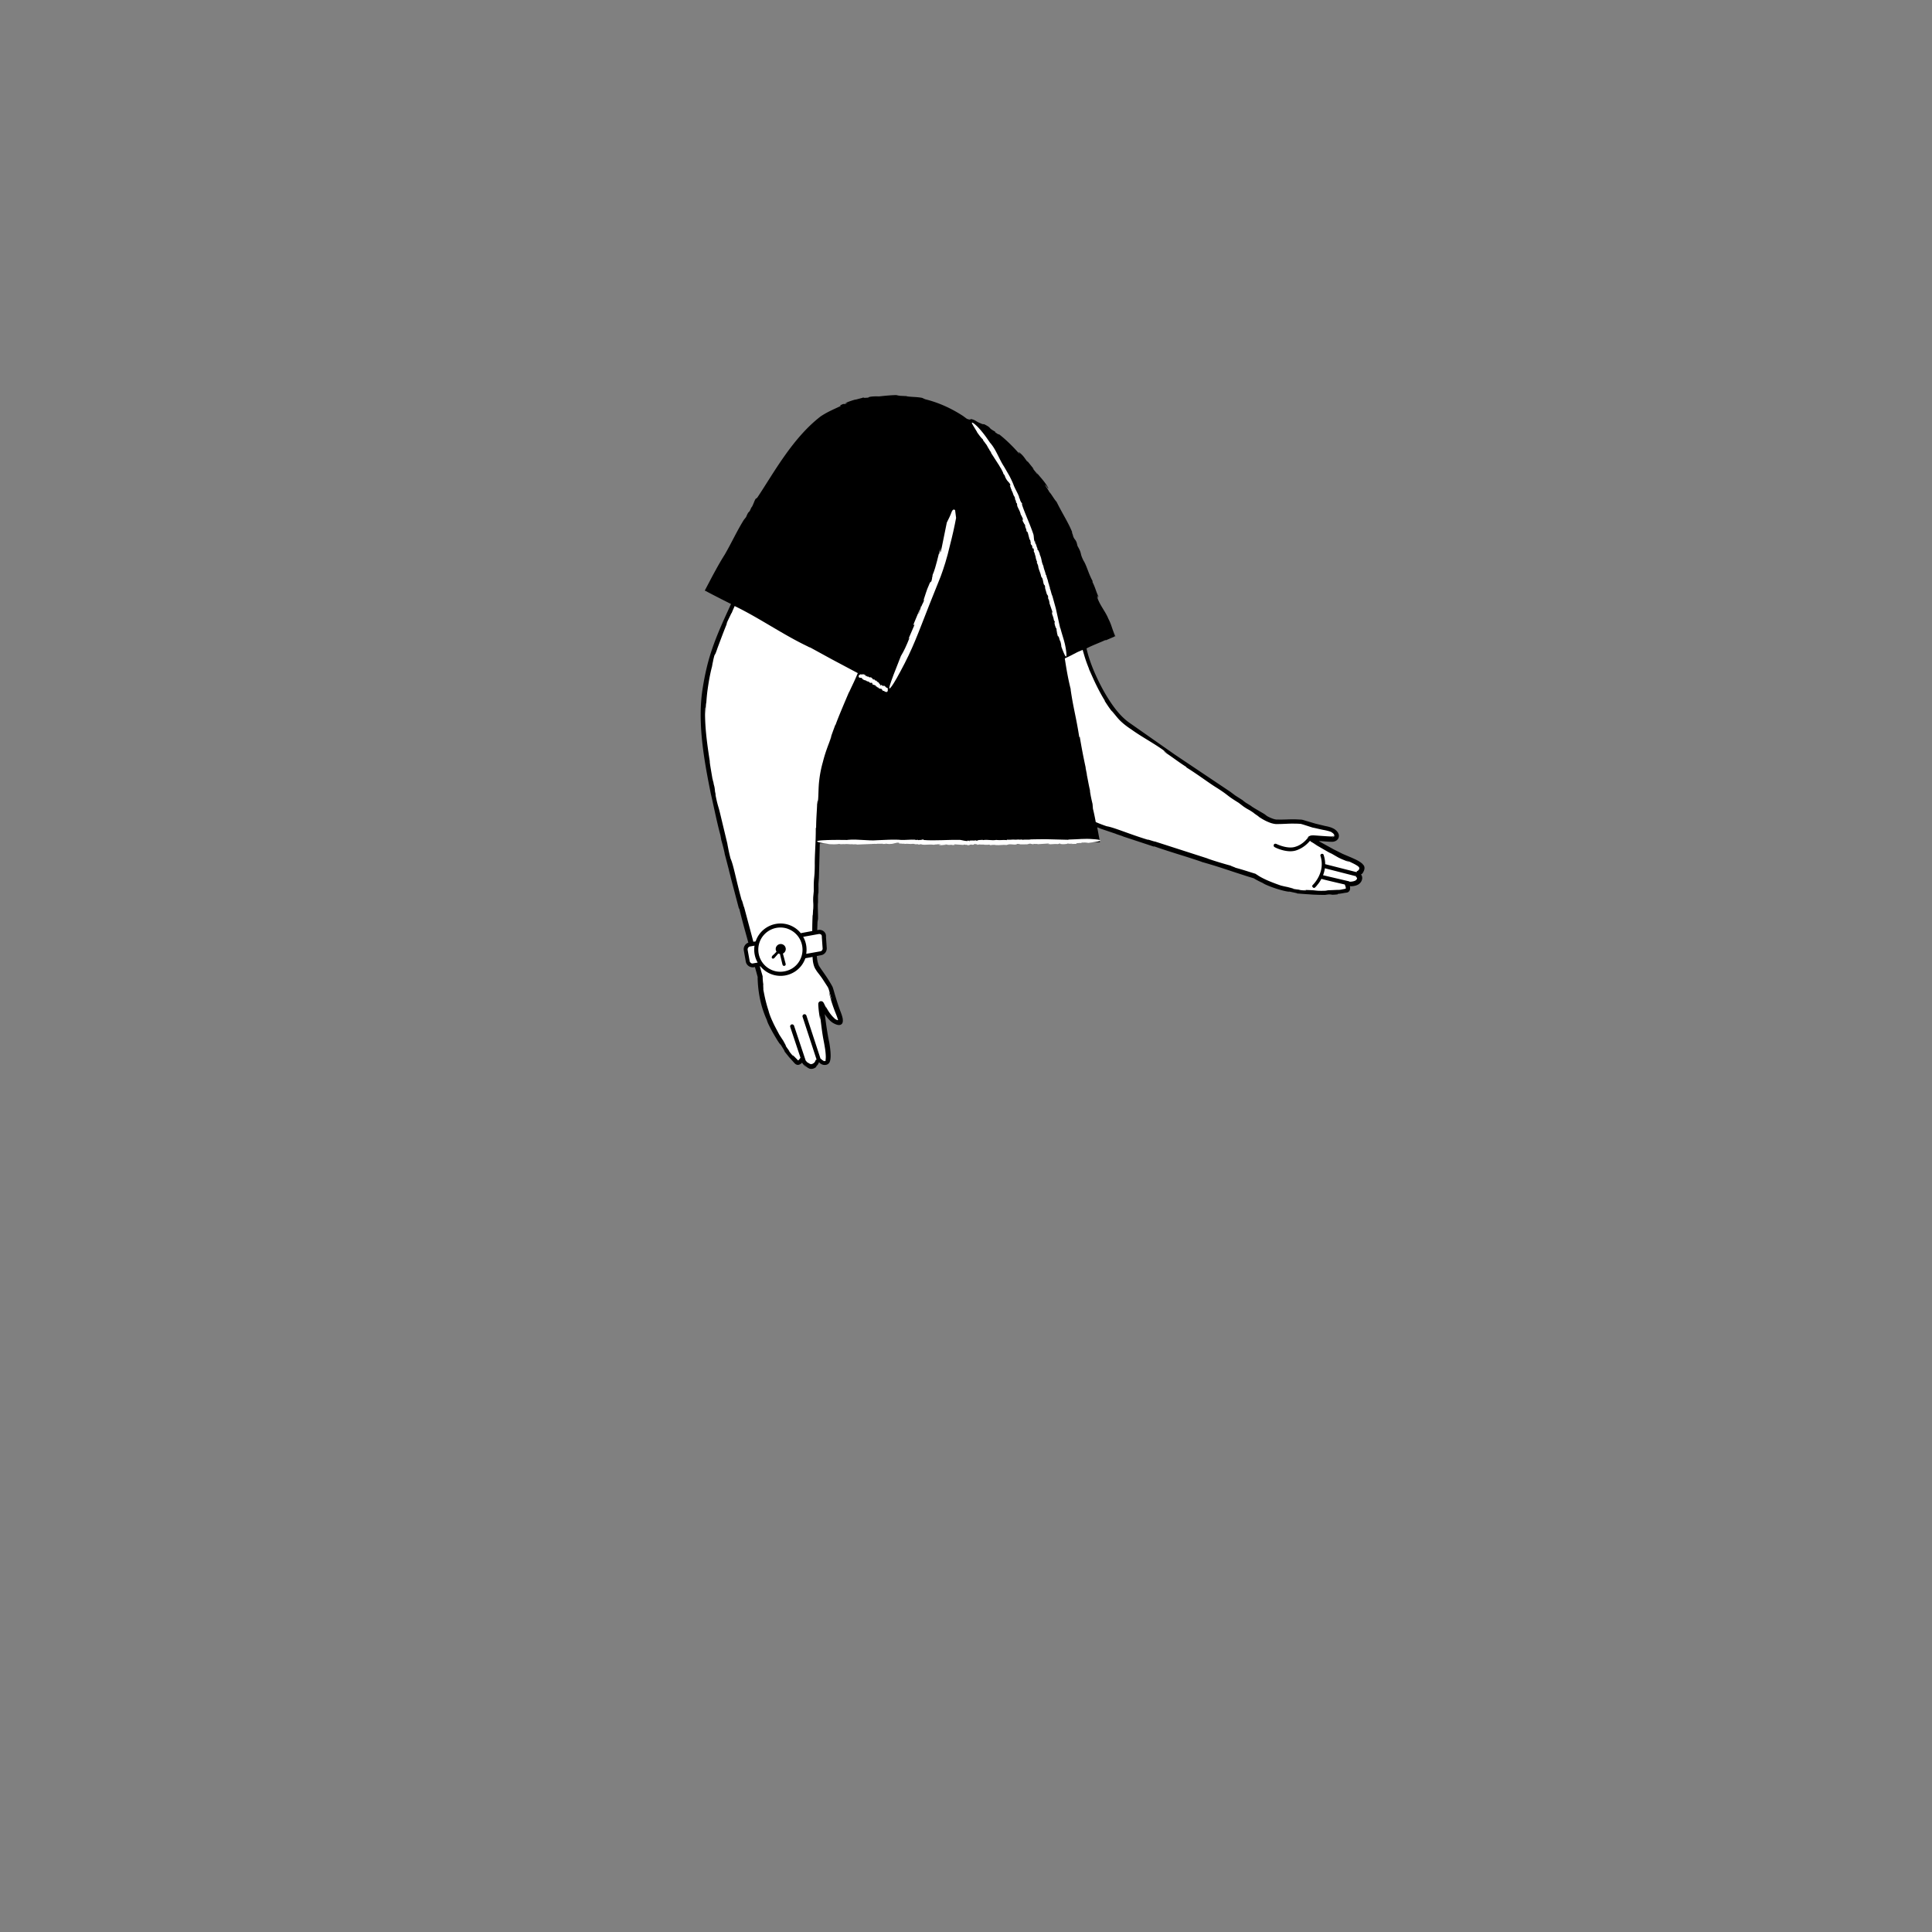<svg xmlns="http://www.w3.org/2000/svg" viewBox="0 0 480 480" xmlns:v="https://vecta.io/nano"><rect x="0" y="0" width="480" height="480" fill="#808080" stroke="none"/><path d="M200.83 248.73l.01-.1c-.01.07-.02.1-.01.1z"/><path d="M229.56 127.96s1.1 17.1 3.7 33c2.6 16.2 6.3 23 10.2 28.3 4.6 6.1 13.2 9.6 26.6 14.7 13.4 5 41.6 13.7 41.6 13.7s5.3 3.6 13 4.1 8.6-.2 9.7-.3.4-1.7.4-1.7 2.3.2 2.9-1-.7-1.6-.7-1.6 1.15-.08 1.4-1.4c.18-.97-2.05-1.8-4.75-2.95-1.97-.83-7.04-3.86-7.94-4.36s3.54.18 5.24.18 1.96-2.08-1.14-2.78c-3.1-.6-5.5-1.5-6.4-1.7-.9-.1-3-.1-4.5 0h-1.5s-1.2.2-3.9-1.5-29.8-19.9-33.7-22.9c-5-3.8-9.6-14.4-10.5-19.5-1.6-9.1-4.3-28.6-4.3-28.6l-35.4-3.7z" fill="#fff"/><path d="M177.4 163.6c-.1.27-.17.55-.26.83.02-.02.08-.23.26-.83zm-.8 33.64c0-.02-.01-.03-.01-.05a2.25 2.25 0 0 1-.05-.22l.06.27z"/><path d="M211.96 170.86c5.1-10.3 14.7-31.5 14.7-31.5l-28.3-19.4s-7.2 12.4-12.8 23.6c-7.4 14.7-8.8 19.4-10 26.4-1.5 8.2-.5 16.3 2.4 30.3 2 9.28 6.08 24.87 8.62 34.34l-.32.06c-.6.1-1.1.7-1 1.4l.5 2.8c.1.6.7 1.1 1.4 1l.8-.14.8 2.94s-.2 6.4 3.5 13.2 4.8 7.2 5.4 8c.7.9 1.6-.6 1.6-.6s1 2.1 2.4 1.9c1.3-.2 1.65-1.8 1.65-1.8s.9 1.25 2.02.77c.82-.36.55-2.73-.14-5.9-.45-2.1-1.13-7.56-1.23-8.66-.1-1 1.03 2.53 3.1 4.07 1.4.82 2.4 1.03 1.3-1.87s-1.7-5.5-2-6.3c-.4-.8-1.5-2.6-2.4-3.8l-.8-1.2s-.66-.77-.78-3.33l1.48-.27c.6-.1 1-.6 1-1.2l-.2-2.9c.1-.8-.6-1.3-1.3-1.2l-.92.17 1.12-36.07c.5-6.3 6-20.1 8.4-24.8z" fill="#fff"/><path d="M192.45 237.94l.92-1.05c.12.06.25.1.4.12l.62 2.58c.1.32.28.43.48.38.4-.1.35-.4.3-.6l-.66-2.46a1.25 1.25 0 0 0 .71-1.12 1.25 1.25 0 1 0-2.5 0c0 .25.1.46.2.66l-.68.7c-.2.13-.42.38-.47.53-.06.2-.03.34.05.4.28.23.53-.03.63-.13z"/><path d="M338.74 214.94c-.2-.3-.38-.45-.58-.6-.77-.57-1.54-.88-2.3-1.23l-2.28-.97-2.2-1.1-3.62-2c-.05-.01-.05-.06 0-.06.03-.01.06-.01.1-.01h.2l2.25.16.67.01a1.97 1.97 0 0 0 .8-.18 1.53 1.53 0 0 0 .69-.6c.17-.3.2-.64.16-.95-.14-.6-.54-1-.92-1.3-.78-.55-1.72-.75-2.5-.9l-2.35-.57-2.3-.68c-.4-.1-.7-.25-1.25-.33l-1.23-.06c-1.62-.06-3.2.1-4.7.04l-.1.01c-.08 0-.36-.02-.55-.07-.22-.05-.43-.12-.65-.2-.43-.16-.85-.36-1.26-.58l-.46-.35c-.13-.18-3.2-1.83-3.55-2.2l-1.33-.82c-.35-.26-1.1-.8-.45-.4l-2.13-1.36-1.24-.93-13.76-9.22-11.5-8.06c-2.03-1.5-3.62-3.6-4.94-5.67-1.32-2.07-2.36-4.12-3.16-5.88-.96-2.1-1.82-4.4-2.36-6.77 1.23-.7 3.7-1.6 4.7-2.1l.1.07 2.17-.93.24-.1c.06-.01.03-.06.01-.1l-.05-.12-.4-1 .3.73.14.36c0 .03.04.07.02.08l-.1.04-.2.08c.02-.05.08-.1.17-.16l-.2-.43-.45-1.25c-.27-.8-.53-1.63-1.02-2.55-.7-1.76-2.07-3.3-2.7-5.15-.5-.8.54.67-.1-.58.13-.1.35.56.32.18-.6-1.23-.73-2.14-1.5-3.65l.1-.1c-1.08-1.94-1.5-3.9-2.3-5.15-1.02-2.04-.28-1.55-1.48-3.62l-.23-.9c-.4-.94-.5-.58-.9-1.64.12.02-.52-1.33-.15-.77-.92-2.4-2.43-4.63-3.93-7.68-.54-.53-1.35-2.04-1.8-2.42.04-.14-1.9-2.85-.66-1.37.1.13.27.37.23.37l.23.12c-.9-1.75-2.12-2.83-3.27-4.36.32.47.8 1.07.42.72l-1.1-1.4.3.22-1.67-2.08.15.36c-.8-1.03-.96-1.52-2.12-2.46-.54-.4.75 1-.25.05-1.15-1.3-3-3.2-4.8-4.56.08.24-.4-.12-.92-.47l.01-.14c-2.1-1.17-.58-.74-2.7-1.84l-.46-.04c-1-.4-1.26-.55-1.53-.73-.28-.17-.58-.4-1.78-.63.84.3.4.38-.55.05l-.95-.7c-2.96-1.94-6.17-3.37-9.43-4.17l-.55-.25c-.1-.12-1.05-.24-1.97-.3-.93-.06-1.9-.1-2.14-.23l-1.54-.07c-.43-.07-1.35-.17-.57-.17-1.06-.06-3.38.17-4.72.32-1.4-.07-2.62.08-2.62.3-1.33.1-1.1.04-1.28-.06.01.06-.27.14-.68.24l-1.44.38c.15-.06.3-.12.45-.16a20.8 20.8 0 0 0-2.82.96l.63.01c-1.48.5-.48-.12-1.84.54l.1.17c-1.94.93-3.16 1.4-4.93 2.55-3.48 2.67-6.38 6.15-8.9 9.7-2.54 3.56-4.7 7.24-6.9 10.54l-.3.22c-.27.02-.83 2.04-1.16 2.2l-.38.84c-.16.2-.47.65-.28.23-.43.73-.4.77-.66 1.33l-.57.72c-1.76 2.86-2.93 5.47-4.68 8.52-.57.9-1.23 2-1.92 3.24l-1.06 1.93-2 3.8c-.02.07.12.1.18.13l1.77.93 2.05 1.05 2.5 1.26-1.46 3.2c-2.42 5.35-3.7 8.92-4.58 12.63-.44 1.86-.8 3.7-1.12 5.9-.3 2.2-.46 4.72-.34 7.8.2 5.88 1.35 12 2.47 17.56.62 2.62 1.55 7.3 2.4 10.36l.22 1.22c.3 1.06.63 2.3.85 3.38l-.04-.06c.44 1.58.87 3.37 1.1 4.16l-.04-.06.5 1.92-.1-.32 2.13 8.1.03-.23c.94 3.85 1.56 5.93 2.28 8.58-.76.27-1.25 1.06-1.13 1.9l.5 2.8c.14.83.88 1.43 1.73 1.43.08 0 .17-.01.26-.02l.28-.05.45 1.62.13.48c.04.16.1.35.1.36a10.75 10.75 0 0 0 .02.97c.03.65.08 1.3.15 1.93.3 2.55.87 5.13 2.27 8.15-.36-.75.1.34.06.3.63 1.4 1.42 2.77 2.03 3.78.6 1.02 1.08 1.7 1.17 1.67 1.17 1.87.93 1.54 1.03 1.82.03-.03.3.36.75.9.37.5.93 1.07 1.46 1.64l-.07-.07-.28-.27c.18.2.3.3.5.53.2.25.54.5.9.5.36 0 .7-.23.94-.45.04-.04.06-.07.1-.1.28.42.6.8 1.04 1.13-.28-.26-.48-.55-.66-.84a3.78 3.78 0 0 0 .98.93c.22.14.32.18.4.22.08.05.17.08.45.1.27.01.77-.01 1.36-.52l-.1-.06c.3-.25.56-.65.6-.75a2.24 2.24 0 0 0 .12-.29c.01 0 .01.01.02.01.02 0 .04-.01.06-.01.07.1.14.17.22.24.07.07.4.28.72.36.34.08.67.08 1.04-.07.28-.12.5-.37.62-.65a2.96 2.96 0 0 0 .18-.71c.06-.45.06-.9.04-1.33-.04-.88-.16-1.78-.33-2.78-.5-2.3-.8-4.66-1.12-7.05a10.05 10.05 0 0 0 .9 1.19c.48.54 1 1.03 1.9 1.37.5.2 1.06.25 1.42-.1.34-.35.3-.94.22-1.45-.18-.8-.44-1.4-.67-2.02-.46-1.24-.85-2.5-1.23-3.77-.2-.66-.33-1.22-.6-1.98-.33-.63-.67-1.18-1.03-1.76-.7-1.14-1.52-2.2-2.2-3.26l-.04-.05c-.05-.07-.18-.3-.24-.5-.08-.2-.13-.43-.2-.65-.1-.45-.16-.9-.2-1.38v-.07l1.05-.2c.83-.14 1.42-.84 1.42-1.73l-.2-2.8c.06-.5-.1-.96-.44-1.3a1.69 1.69 0 0 0-1.43-.45l-.3.05.06-1.98.1-.6c.13-.26-.1-3.7.03-4.22v-1.56c.03-.44.08-1.36.1-.58.04-1.44.02-1.48.01-2.52l.12-1.55.22-8.56c6.82.02 12.4-.24 22.14-.32 11.3.07 14.3.34 26 .23l17-.07c.74-.05 1.1-.08 2.93-.1l1.17-.01h.3c.02 0 .06.01.06-.01l-.01-.07-.03-.15-.1-.6-.43-2.3c-.04-.2-.07-.4-.1-.58l.7.27h-.07l4.08 1.38h-.07l1.9.64-.33-.08 7.98 2.63-.18-.15c5.24 1.82 7.23 2.27 11.97 3.9h-.07c3.05.85 5.42 1.64 7.82 2.44l3.7 1.2 1 .3c.15.04.3.1.44.13l.4.24c.66.38 1.37.73 2.13 1.06-.76-.33.3.2.23.18 2.8 1.3 6.02 2 6.1 1.83 2.18.45 1.77.38 2.05.5 0-.04.48.02 1.17.07a69.46 69.46 0 0 0 2.46.15l-.8-.02c1.64.1 3.28.15 4.93.12l-.97-.14c1.3.02 1.48.04 1.63.08.15.02.3.07 1.56-.07l-.05-.1c.4-.04.8-.1 1.18-.16.18-.03.36-.07.54-.1.2-.03.38-.05.56-.08.5-.06.83-.53.83-1v-.25l-.01-.12a1.42 1.42 0 0 0-.05-.22c.05-.02.2.01.27.01h.22l.15-.01c.42-.04.86-.12 1.3-.34.44-.2.93-.7 1.06-1.25.1-.3.1-.68-.05-1.03l-.07-.14c-.01-.01-.02-.03-.03-.04l-.06-.06a.3.3 0 0 0-.08-.04c.07-.01.14-.04.2-.08-.03.04.3-.25.4-.48.14-.25.24-.48.3-.77.06-.34.02-.7-.2-1zm-125.62-47.7l-.1.23.08-.24c.01 0 .02.01.02.01zm-26.03 72.13c-.43.07-.78-.25-.84-.6l-.5-2.78a.75.75 0 0 1 .59-.84l1.12-.2c-.23 1.48.07 2.96.78 4.2l-1.15.2zm8.66-8.6a5.51 5.51 0 0 1 3.31 7.04c-.5 1.38-1.5 2.5-2.83 3.1s-2.82.7-4.2.2a5.51 5.51 0 0 1-3.31-7.04h0a5.5 5.5 0 0 1 7.03-3.31zm6.2 8c.06.33.12.66.22 1a6.46 6.46 0 0 0 .18.52c.1.2.13.32.33.6l-.05-.07.33.52c.38.5 1 1.27 1.5 2.04l1.23 1.9c0 .02.05.1.1.24.04.08.07.13.08.18a5.68 5.68 0 0 1 .09.3l.42 1.5c.27.95.4 1.5-.08.02-.08-.26-.2-.7-.18-.68l-.17-.34a34.27 34.27 0 0 0 1.29 4.26c.24.68.55 1.36.76 1.98.06.17.08.28.12.4a.5.5 0 0 1 .02.12c.02.1-.1.14-.17.1.04.02.1.04.16 0 .04-.04.04-.1.04-.13 0-.07 0-.1.05.01 0 .07 0 .15-.06.2-.07.03-.14.01-.2-.02l-.1-.05-.43-.23c-.02-.01-.03-.02-.08-.06-.08-.06-.16-.14-.25-.2.14.1.32.23.4.24-.07-.03-.2-.15-.32-.25a5.45 5.45 0 0 1-.34-.34c-.22-.24-.43-.5-.63-.77-.4-.54-.74-1.14-1.07-1.75l.2.54c-.25-.45-.42-.83-.6-1.2-.07-.12-.05-.15-.26-.4.03.01-.2-.2-.4-.2-.15-.06-.58.08-.67.3-.05.08-.06.1-.08.18-.02.05-.03.14-.03.15v.15.18c.01.2.03.38.04.57.06.75.15 1.52.36 2.7.2 1.06-.16-2 .16.2.17 1.4.36 3.14.7 5 .18.92.35 1.83.48 2.74.1.88.2 1.88.05 2.46.05-.05.06-.03.05.05s-.01.12-.1.16c-.05.03-.26.07-.43.02-.02-.03-.03-.06-.04-.1-.07-.03-.1-.03-.2-.1-.14-.08-.28-.2-.4-.35-.04.01-.07.01-.1.01l-3.52-10.75a.51.51 0 0 0-.63-.32c-.26.1-.4.37-.32.63l3.48 10.63c-.07.02-.13.05-.2.07-.1.23-.17.4-.25.53-.06.08-.08.1-.12.14-.07.07-.13.1-.22.17s-.2.13-.37.18c-.2.03-.33.1-.76-.2.07.03.15.06.2.08-.2-.05-.44-.2-.66-.36-.13-.14-.24-.28-.34-.4l-2.88-8.63a.51.51 0 0 0-.63-.32.51.51 0 0 0-.32.63l2.55 7.64-.1.14c-.46.64-.48.5-.57.47-.06-.04.04.01-.37-.4-.3-.3-.67-.65-1.18-1.24.94 1.08.27.68-.76-.82l.32.33c-.6-.8-.8-1.08-1.14-1.65.36.48.25.22-.53-1.04l.6.8a79.54 79.54 0 0 1-1.55-2.35c-.5-.97-1.2-2.2-1.68-3.3-.52-1.1-.87-2.13-.96-2.56 0 0-.37-1.1-.68-2.34-.3-1.15-.52-2.42-.65-3.02.1.43-.1-1.7.04-1.04a14.07 14.07 0 0 1-.15-1.24c-.02-.28-.04-.48-.04-.86.02-.12-.07-.3-.07-.35l-.06-.22-.13-.44a48.07 48.07 0 0 1-.43-1.57l.13-.02a6.42 6.42 0 0 0 2.82 2c.72.26 1.46.38 2.2.38 2.67 0 5.17-1.65 6.12-4.3a.69.69 0 0 1 .03-.08l1.8-.32c-.01.36.03.7.08 1.06zm1.5-6.72c.22-.02.44.04.58.18.12.12.17.28.15.56l.2 2.87c0 .36-.23.65-.6.7l-3.48.62a6.5 6.5 0 0 0-.75-4.23l3.9-.7zm-4.5-.2c-.72-.9-1.68-1.6-2.84-2.03-3.37-1.2-7.1.54-8.32 3.92h0c-.02.05-.03.1-.04.14l-.58.1-2.3-8.62c-.03.23-.62-2.23-.57-1.6-1.36-4.77-2.03-8.8-2.8-10.46-.56-2.18-.56-2.6-.83-3.75l.15.52-2-8.34c-.37-1.52-.58-1.72-1.1-4.48.24.88 0-.24-.2-1.27.14.66.2.85-.02-.5-.06-.2-.12-.48-.2-.75 0-.01 0-.07.01-.04-.34-1.72-.3-1.4-.17-.6-.02-.04-.02.03.01.28-.27-1.8-.88-4.98-.8-5.22-.8-5.18-1.27-8.92-1.17-13.28.08-.5.07.53.1 1.8 0-1.03.03-2.06.1-3.08.08.03-.06 1.77-.04 2.72.08-1.83.17-3.72.42-5.67.27-1.95.6-4 1.15-6.08l.15-.88.08-.25c-.04 0 .17-.94.35-1.56.24-.56.12.08.8-1.94.6-1.58 1.66-4.5 2.54-6.54-.5 1.1-.37.72-.2.24.44-.98.75-1.52 1.07-2.28l.1-.04c0-.1.38-.96.73-1.74.04.02.1.05.13.07 5.82 2.8 12 7.1 17.98 9.94a2.75 2.75 0 0 0 .7.31l5.3 2.9 6.47 3.44c-.8 1.95-1.1 2.47-2.1 4.63-.07.1-.14.26-.14.23-.9 2.13-2.64 6.17-3.25 7.93l-.1.1c-.54 1.43-1.05 2.87-1.55 4.3l.58-1.6c-.02.62-1.3 3.22-2.1 6.46-.43 1.5-.74 3.06-.92 4.65-.2 1.6-.15 3.2-.28 4.8.02 1.54-.08-1.36-.1.94-.1.07-.02-1.07-.12-.5-.05 2.25-.24 3.7-.27 6.47l-.08.1c.02 3.63-.3 6.83-.25 9.25-.04 3.74-.3 2.5-.25 6.4l-.14 1.5c-.06 1.66.1 1.2 0 3.04-.06-.1-.1 2.33-.14 1.25-.06 1.34-.1 2.72-.1 4.13l-2.83.53zm138-13.24c-.14.15-.42.28-.74.35a3.58 3.58 0 0 1-.49.08 4.44 4.44 0 0 1-.4.02.53.53 0 0 0-.21-.11l-6.4-1.5c.2-.52.36-1.1.45-1.73l7.5 1.92c.04.01.08.02.12.02s.08-.03.12-.04c-.01.12-.06.3.14.37.12.1.07.06.1.1.01.01 0 .03.01.04.04.05-.07.37-.2.5zm.8-2.88c-.01.03-.02.08-.03.1l-.1.2c-.04.06-.08.12-.12.17-.03.04-.03.03-.1.1-.07.07-.2.1-.3.15-.02.1-.04.2-.06.26-.03-.02-.07-.04-.1-.05l-7.7-1.96a7.45 7.45 0 0 0-.37-2.25c0-.2-.3-.4-.5-.3-.2 0-.4.3-.3.5 1.3 4.1-1.8 7.1-1.9 7.2-.2.2-.2.4 0 .6s.4.2.6 0c.1-.1.3-.3.6-.7.3-.34.62-.82.93-1.4.6.2 4.16 1.02 5.8 1.4a7.43 7.43 0 0 0 .13.33c.07.2.1.34.15.55 0 .03.01.06 0 .1h-.08c-.04.1-.02.08-.44.16l-.7.14c-.35.06-.5.06-.68.06-.34-.01-.65.03-2.5.1l.32-.06-.98.17c-1.7.06-2.15-.02-2.65-.07-.5-.06-1.07-.08-2.92-.15 1.47.1.68.26-1.13 0h.46c-1-.12-1.33-.15-2-.3.6.06.32-.01-1.1-.34.33.04.65.1.98.13-.92-.14-1.82-.33-2.73-.56-1.02-.35-2.32-.83-3.45-1.33-1.12-.5-2.05-1.03-2.4-1.3 0 0-.06-.04-.17-.1l-.23-.15c-.06-.06-.15-.07-.24-.1-.05-.02-.1-.03-.17-.05l-1.66-.52c-1.26-.4-2.64-.8-3.18-.92.92.22-1.55-.6-.82-.44-1.2-.3-4.65-1.32-6-1.84l.26.07-13.26-4.27c.18.15-2.2-.7-1.65-.4-4.75-1.45-8.5-3.1-10.3-3.38-1.48-.5-2.1-.78-2.72-1.04-.22-1.18-.45-2.32-.7-3.3l-.1-1.2c-.25-1.03-.52-2.24-.65-3.3l.05.06c-.38-1.54-.65-3.3-.84-4.06l.05.06-.37-1.88.1.3c-.6-2.7-1.12-5.48-1.53-7.94l-.1.23c-.82-5.28-1.47-7.15-2.16-11.93l.05.06c-.75-2.97-1.12-5.35-1.5-7.76 1-.45 1.85-.87 2.46-1.22l-.12.1c.88-.53 1.33-.65 2.1-1 .54 1.83.7 2.5 1.54 4.6.03.13.1.3.07.26.48 1.05 1.14 2.6 1.87 4.07s1.5 2.85 2 3.63l.01.14c.82 1.3 1.7 2.58 2.74 3.74a17.4 17.4 0 0 1-1.08-1.36c.25.2.75.9 1.55 1.84.8.95 2.05 1.98 3.43 2.87 2.52 1.82 5.38 3.3 8 5.18 1.32.8-1.2-.65.74.6.01.12-.92-.55-.47-.16 1.9 1.23 3 2.16 5.34 3.67l.05.13c3.08 1.92 5.62 3.9 7.7 5.16 3.14 2.03 1.96 1.58 5.28 3.63l1.2.92c1.38.94 1.06.56 2.58 1.62-.14-.01 1.94 1.33 1 .78.65.45 1.37.9 2.14 1.26.4.18.8.35 1.22.48.22.06.44.12.68.16.26.04.44.08.84.04l-.1.01c1.4.02 2.83-.14 4.3-.1.37 0 .75.01 1.12.03l.28.02c.1.01.2.02.2.02.16.04.35.1.54.15l2.37.76c.6.1 1.57.36 2.52.55 1 .18 1.74.38 2.1.55.02.02.3.18.56.43.1.13.2.28.23.4.01.12-.01.2-.08.27-.13.15-.44.2-.48.17-.1-.01.23-.01.42-.23.05-.06.05-.17.07-.17-.02-.04-.07-.08-.1-.12.06.2 0 .18-.03.24-.07.06-.25.12-.5.12-.33 0-.68-.02-1.03-.04l-1.2-.08-1.93-.14a5.58 5.58 0 0 0-.82 0c-.2.03-.38.08-.48.14-.25.13-.37.15-.47.45 0 .01.01.03.01.04-.4.5-1.46 1.7-3.03 2.17-2 .7-4.8-.7-4.8-.7-.3-.1-.5 0-.6.2-.1.3 0 .5.2.6.1.1 3.1 1.6 5.4.8 1.78-.6 2.87-1.77 3.38-2.37l.22.2c.14.1.34.2.5.3l1.07.62-1-.5 2.65 1.54 1.88 1.07-.5-.35 2.2 1.26c.7.37 1.43.66 2.53 1.07 1 .36-1.78-.87.26-.03.62.3 1.35.62 1.97 1.04.15.1.3.22.37.33.1.1.08.12.08.2-.03.03-.03.04-.04.06zM325 208.1c.1-.1.15-.13.12-.08v.02c-.01.02-.03.04-.06.07-.01.01-.03.03-.04.06-.02.02-.03.05-.05.07 0-.04.01-.08.05-.14z"/><g fill="#fff"><path d="M237.3 126.76s-.53-.63-.95.63c-.18.54-.64 1.5-1.12 2.45l-1.46 7.18c-.16.26-.1-.35.06-1.08l-.44 1.76c-.12-.05.2-1.02.32-1.57-.37 1.03-.63 2.1-.9 3.23-.3 1.12-.6 2.3-1.1 3.46l-.07.53-.07.14c.06.01-.06.57-.17.93-.23.3-.23-.1-.67 1.07-.45.9-.94 2.66-1.37 3.9.28-.64.25-.4.18-.1-.23.6-.47.88-.6 1.35h-.17c.23-.17-.48 1.58-.5 1.82-.25.3.28-.94.26-1.12l-1.46 3.5c-.43 1.28.23-.17.1.48l-1.47 3.42.3-.34c-.83 2.08-1.4 3.3-2.18 4.6-3.1 7.76-3.27 8.7-2.47 7.74.8-.97 2.34-3.9 2.34-3.9 3.14-5.8 4.24-9.07 7.12-16.38l2.93-7.32c.75-2.08 1.5-4.3 2.3-7.77.56-2.15 1.08-4.44 1.5-6.7l-.24-1.88z"/><path d="M214.04 168.4c.22.18.2.36.48.45.1.08.26.13.4.18.12-.08.15.1.27.04l-.01.08c.04-.02.08-.02.08.02l-.01.02c.06-.03.08.02.1.01l-.01.02.05.02-.02.02c.1-.01.15.02.2.07l.04-.08c.06.15.2.02.24.18l-.01.02c.25-.12.13.26.37.15-.03.01-.02.04-.03.06.07.02.15.04.24-.1.04.03.01.07-.02.13.04-.06.1-.07.13-.05l-.03.02.1.04.05-.13c.03.07-.07.16-.01.16l.06-.1c.06.06.01.24.04.36.27.22.74.15.92.5l-.03.08c-.06.1.17-.12.12-.01l.06-.03c0 .03 0 .06-.03.07.03.02.04 0 .08-.02l-.01.1c.1.12.26.05.37.15.06.23.42.27.63.3.32-.03.33.57.67.52 0 .02.04 0 .05-.02l.2.14s1 .66.77-.73l.02-.02c-.08-.13-.15-.18-.3-.1.08-.16-.1-.07-.08-.14l.01-.01c-.14.07-.1-.18-.22-.12.01-.01.04-.05.05-.04-.06-.01-.15-.02-.1-.1-.13-.05-.27-.2-.43-.1h0c-.1.07-.06-.02-.14 0 0-.01 0-.02.01-.03-.1.06-.15-.07-.2-.05l.03-.06-.1-.04.03.03c-.1.15-.01-.14-.14-.08-.05-.06-.33.25-.35.13-.08.05.1-.1.02-.07.05-.08.05-.04.08-.1-.07.01-.03-.13-.12-.1l.04-.07c-.14.07-.1-.17-.2-.1-.1.01.06-.22-.1-.14l.02-.1c-.03-.03-.1.1-.1.03.03-.05-.02-.07.03-.1-.04-.14-.25.02-.27-.2-.1.1-.1-.01-.17.06.02-.05-.1-.08.01-.14.01 0 .02 0 .01.02l.05-.06c.01-.16-.16 0-.2-.06.01.03.04.04-.01.07l-.05-.04.04-.05-.07-.08-.03.07c-.02-.06.03-.18-.08-.12-.05.04-.01.1-.07.1-.03-.08-.08-.2-.14-.26-.04.08-.06.06-.08.07l.04-.07c-.13.04.06-.16-.06-.13l.03-.04-.1.12c-.15.1.04-.16-.14-.03.04.01-.07.15-.1.1l.05-.06c-.03 0-.05.02-.06 0 .03-.03.06-.1.02-.1l.07-.07-.13.08c-.01-.1-.13-.05-.1-.15 0 0-.07-.1-.15-.02.05-.05.01-.1.07-.16-.07.05-.17.06-.16-.03h.01c-.07-.14-.25-.01-.3-.16-.04.08-.07.01-.1.1-.16.03-.07-.3-.28-.03-.06-.01-.01-.1-.03-.13l.02-.01a.42.42 0 0 1-.19-.09c-.05.01-.14.14-.17.08.05-.04.02-.05 0-.06.02 0 .04-.02.03-.07-.01.01-.03.02-.04.03-.04-.01-.04.01-.03.03-.01.01-.01.02-.01.04 0-.1-.1-.06-.06-.15-.12-.04-.26.01-.37-.01.02-.05.07-.08.1-.1l-.07-.02c.04-.07.06-.02.1-.02-.01-.16-.22.02-.25-.14l-.05.04v-.01c-.02.03-.06.06-.08.06.02-.07.08-.14.04-.16 0-.08-.12-.03-.18-.03.02.02-.01.05-.03.07-.02-.01 0-.08-.03-.06l.05-.08c-.04.08-.1.05-.14.08.02-.07.07-.03.1-.07-.1-.05-.05-.02-.14-.07-.08.03-.04.08-.1.14-.05-.01-.13.02-.14-.05l-.03.08a.12.12 0 0 1-.16-.13c-.94.24-.6.73-.6.73.08.26.33.13.64.23zm49.36-12.35l-1.08-4.87-.87-3.14c-.25-.45-.36-1.33-.62-1.87l.01-.24c-.1-.2-.18-.4-.2-.62l.02.01c-.13-.28-.2-.62-.26-.75l.02.01-.1-.35.05.05c-.2-.5-.35-1-.46-1.48l-.07.06c-.2-1-.46-1.32-.62-2.24l.02.01c-.56-1.05-.37-1.82-.95-2.9.07.14.02-.07.05-.07-.2-.52-.38-1.08-.55-1.04-.12-.4-.05-.33 0-.4-.07.03-.2-.3-.3-.6l.07.13-.3-.85-.08.2c-.1-.47.13-.17-.05-.6l-.1.04c-.2-.64-.14-1.06-.26-1.7-.83-2.55-2.1-5.14-2.87-7.5l.04-.14c.1-.1-.44-.56-.36-.7l-.16-.25c-.01-.08-.05-.25.03-.13-.1-.25-.12-.25-.23-.4l-.04-.3c-.37-1-.88-1.75-1.3-2.78-.22-.64-.63-1.5-1.08-2.38l-1.35-2.34c-1.14-1.7-1.9-4.02-3.24-5.65-.02-.07-.16-.2-.17-.18l-1.1-1.58s-1.37-1.9-2.48-2.87c-.54-.5-1-.77-1-.58 0 .2.42.82 1.32 2.32l-.05-.02c.6.84.97 1.36 1.5 1.85-.07.2.48.7.57.93l-.02-.01c.47.44.64 1.13 1.06 1.58-.02-.01-.07 0-.15-.1.26.36.62.85.55.93l1.74 2.7-.05-.03c.28.28.26.43.52.78 0 .03.01.06 0 .06.3.32.58 1.08.78 1.36l-.05.05.4.74-.13-.28c.2.02.2.6.56 1.1.23.52.84.88 1.02 1.45.2.22-.23-.17.01.2-.08.05-.14-.15-.16-.02.22.35.2.65.47 1.1l-.06.05c.4.55.42 1.2.72 1.54.33.6-.01.5.4 1.1l.01.3c.1.3.2.16.28.5-.07.01.12.42-.02.26.2.75.74 1.38.94 2.4.2.16.3.66.45.78-.04.04.35.96.04.46-.03-.04-.06-.12-.03-.13l-.1-.04c.07.6.44.95.62 1.5-.04-.17-.12-.38-.02-.25l.18.5-.1-.08.23.76.04-.13c.1.38.01.55.26.93.12.17-.02-.38.13 0l.5 1.9c.06-.1.12.08.2.25l-.06.04c.32.63-.08.3.22.93l-.07-.04.2.13c.34.55-.04.37.37.97-.1-.26.12-.17.2.16l-.1-.06c.07.17.12.23.14.35-.07-.1-.12-.02-.02.24l-.14-.15.28.46c.05.4.33 1 .28 1.18 0 0 .2.84.37 1-.12-.15 0 .32-.12.2.14.2.4.8.4 1.1l-.02-.05c.2.96.6 1.58.73 2.46.07-.06.16.4.23.26.36.85.24 1.66.66 1.9.13.4.05.5.1.7l-.04-.1.44 1.52c.1.27.27.27.37.78-.1-.15-.04.06.01.24-.04-.12-.07-.15-.05.1.03.03.05.08.08.13h-.01c.1.3.1.25.08.1.01 0 .02-.01.02-.06.01.35.25.9.15.97l.8 2.35c-.03.1-.13-.07-.2-.3l.16.55c-.08.02-.13-.3-.2-.48.04.7.47 1.33.55 2.14l.1.15v.05c.03-.01.12.15.16.27-.04.13-.16.03-.06.42.01.32.25.86.38 1.25-.04-.22.01-.16.06-.07.05.2.01.32.07.46l-.1.04c.07-.1.2.48.27.54-.04.13-.13-.3-.2-.32l.3 1.16c.17.4.07-.1.2.08.1.36.25.7.3 1.13l.05-.15c.22.67.3 1.08.33 1.57 1.8 4.98 1.16.87 1.16.87-.3-2.1-.77-3.1-1.4-5.47zm-.2 53.67l-.18-.03c.01.01.05.03.18.03zm-45.6.02c-.01 0-.03 0-.04.01.03-.01.04-.01.04-.01zm38.6-1.2c.02 0 .04-.01.06-.01l-.06.01z"/><path d="M265.4 208.64l-5.55-.14c-1.2-.01-2.46.02-3.63.04-.55.13-1.53 0-2.18.1l-.25-.07c-.23.04-.5.06-.72.02l.01-.02c-.34.05-.72.02-.88.05v-.02l-.4.01.07-.03c-.6.06-1.2.06-1.73.04l.04.1c-1.14-.1-1.56.08-2.6-.03v-.02c-1.3.23-2.06-.16-3.4.06.17-.03-.07-.04-.06-.07-.62.02-1.28.04-1.3.2-.45 0-.37-.05-.43-.12 0 .08-.4.1-.74.1l.16-.03-1 .03.2.14c-.53-.04-.14-.17-.65-.14l.01.12c-.74-.02-1.17-.2-1.9-.3-2.97-.05-6.17.25-8.93.04l-.12-.1c-.05-.13-.76.2-.87.07l-.32.06c-.1-.02-.28-.05-.12-.08-.3 0-.3.02-.52.05l-.32-.08c-1.17-.06-2.17.1-3.4.06-1.48-.16-4.28-.01-5.9.07-2.26.2-4.9-.32-7.2-.1-.08-.02-.27.02-.27.04l-2.12-.02s-10.28-.05-2.47 1.02l-.05.03c1.16.07 1.9.08 2.7-.06.13.17.95.02 1.22.07l-.03.01c.7-.13 1.46.1 2.14-.01-.03.01-.04.06-.2.06.5-.02 1.18-.06 1.2.04l3.6-.14-.05.03c.43-.1.56-.02 1.05-.07.03.01.06.02.06.03.47-.1 1.38-.02 1.76-.06l.02.07.94-.02h-.35c.12-.18.7.12 1.4 0 .64.02 1.3-.38 1.96-.3.32-.1-.28.14.2.07.02.1-.22.06-.1.14.46-.05.76.1 1.33.03l.02.07c.75-.14 1.4.1 1.9-.03.77-.06.52.22 1.32.08l.3.1c.34.02.25-.12.63-.07-.02.06.48.05.26.1.86.1 1.75-.14 2.88.03.25-.12.82-.05 1-.14.03.05 1.14.01.5.13-.06.01-.15.01-.15-.01l-.08.07c.65.14 1.17-.08 1.8-.05-.2-.02-.44-.02-.27-.07l.6.01-.12.06.9.04-.12-.08c.43.04.6.17 1.07.06.22-.06-.4-.1.05-.13l2.2.15c-.07-.1.13-.08.33-.1l.02.07c.78-.1.3.16 1.07.08l-.07.05.2-.16c.7-.15.38.15 1.16-.05-.3.01-.15-.16.23-.13l-.1.07c.2-.02.28-.05.42-.03-.13.04-.07.1.24.1l-.2.1.58-.13c.45.08 1.17-.02 1.35.08 0 0 .97.05 1.2-.06-.2.07.34.1.2.18.25-.08 1-.14 1.3-.06l-.06.01c1.1.1 1.88-.12 2.87-.01-.04-.1.48-.04.35-.15 1.02-.1 1.86.23 2.23-.12.46-.02.55.08.8.1l-.1.02 1.77-.02c.32-.03.37-.2.95-.15-.2.06.05.05.27.05-.14.01-.18.03.1.08.04-.02.1-.03.16-.04 0 .01.01.01.01.02.36-.02.3-.04.13-.05.01-.01-.01-.02-.06-.04.37.08 1.04-.01 1.1.1l2.76-.18c.1.06-.1.1-.37.13l.64-.02c-.01.08-.37.05-.57.06.76.13 1.57-.13 2.47-.01l.2-.06h.05c0-.03.2-.08.33-.1.13.07-.01.16.43.16.35.07 1-.03 1.45-.07-.25-.01-.17-.05-.06-.08.22 0 .35.07.52.04l.02.1c-.1-.1.58-.1.66-.13.13.07-.34.06-.4.1l1.33-.01c.47-.07-.1-.1.14-.17.42-.02.83-.08 1.3-.03l-.15-.08c.8-.07 1.26-.06 1.8.03 5.85-.68 1.23-.93 1.23-.93-2.23-.2-3.42.04-6.16.1z"/></g></svg>